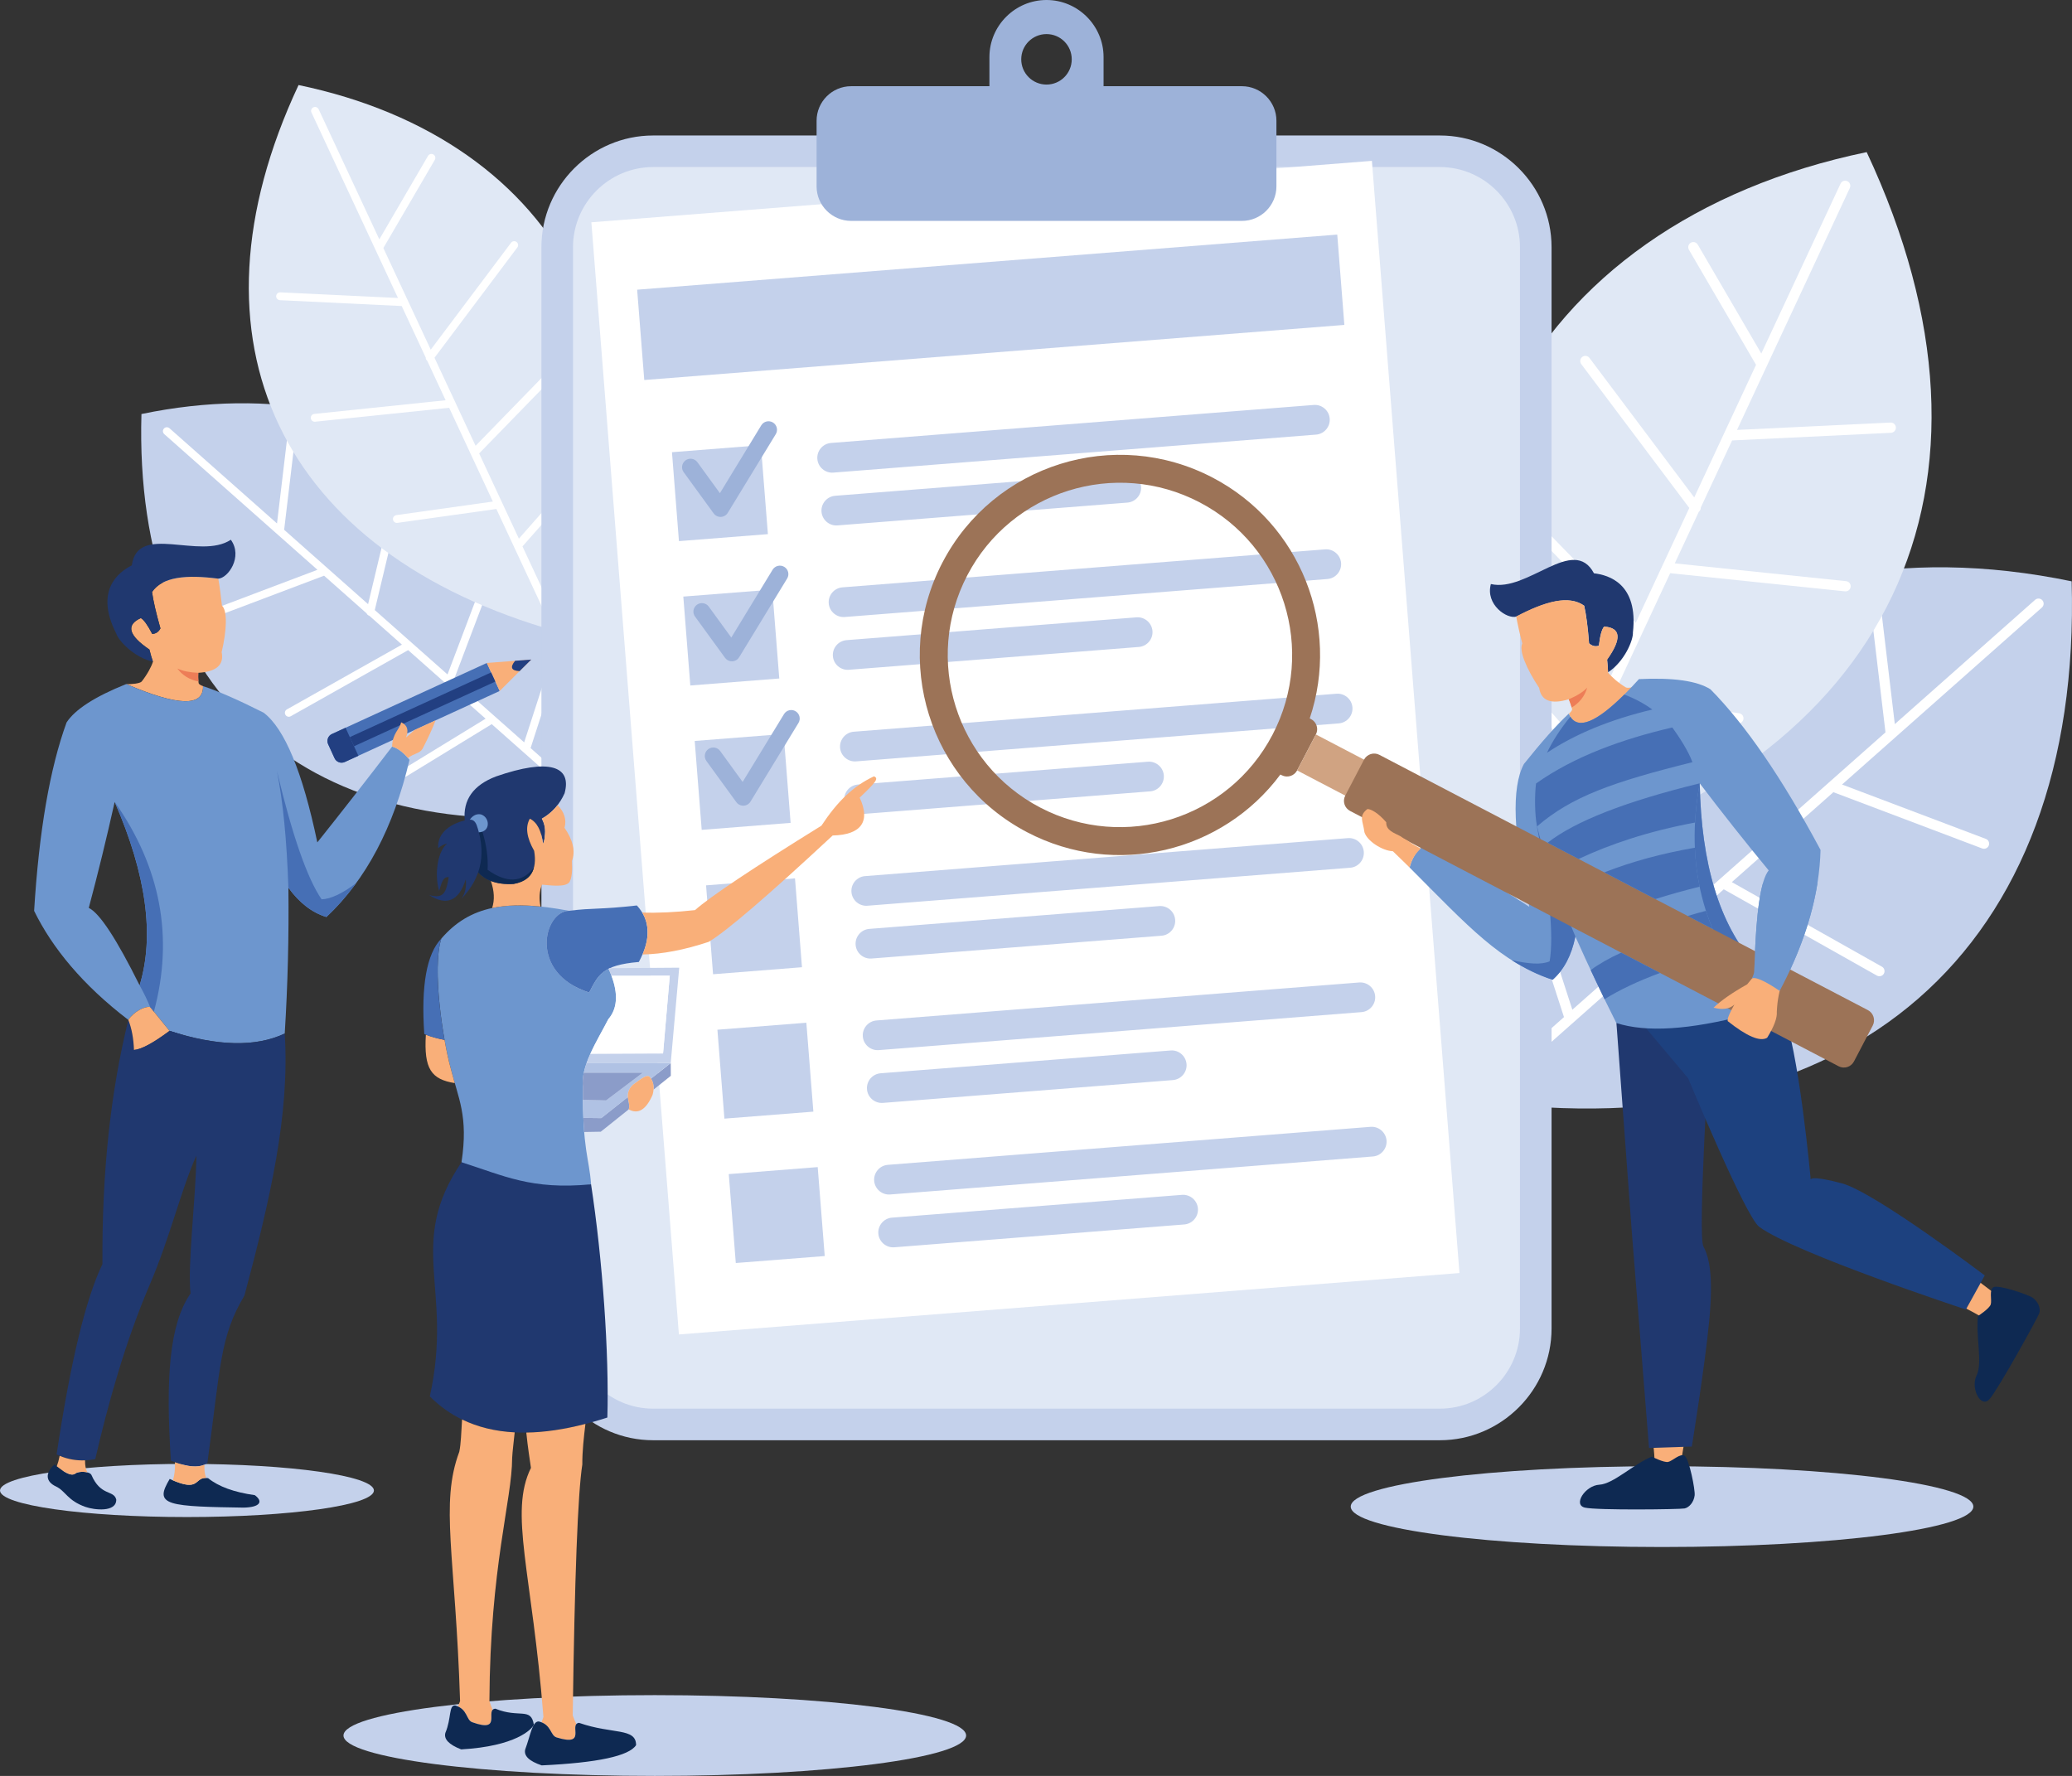 <?xml version="1.0" encoding="UTF-8"?><svg id="a" xmlns="http://www.w3.org/2000/svg" viewBox="0 0 1734.83 1487.03"><rect x="0" y="0" width="1734.83" height="1487.03" fill="#333333" stroke="none"/><path d="M118.43,346.68c219.09-45.49,389.26,83.7,381.49,333.43-239.76,32.49-388.26-96.66-381.49-333.43Z" style="fill:#c4d1eb; fill-rule:evenodd;"/><path d="M141.86,358.58c-1.35-1.22-3.42-1.09-4.62,.28-1.22,1.35-1.08,3.42,.27,4.63l128.29,113.62-92.28,34.88c-1.7,.65-2.57,2.55-1.9,4.25,.63,1.69,2.54,2.56,4.22,1.91l95.5-36.11,35.63,31.55c.37,.94,1.19,1.71,2.25,1.99l27.3,24.18-96.32,54.25c-1.6,.9-2.14,2.9-1.23,4.48,.87,1.59,2.87,2.14,4.46,1.24l98.3-55.36,32.01,28.34c.1,.1,.22,.2,.32,.28l32.52,28.79-69.65,42.64c-1.54,.95-2.02,2.97-1.07,4.53,.97,1.53,2.97,2.01,4.52,1.07l71.34-43.67,86.04,76.19c1.35,1.21,3.44,1.08,4.64-.27,1.2-1.36,1.07-3.43-.3-4.65l-57.84-51.23,19.92-61.58c.57-1.71-.4-3.56-2.12-4.13-1.72-.57-3.55,.38-4.12,2.11l-19.06,58.83-58.92-52.2,40.02-105.7c.65-1.71-.2-3.6-1.92-4.25-1.69-.64-3.59,.22-4.24,1.91l-39.13,103.36-30.29-26.82-.12-.1-30.49-27,26.82-112.33c.43-1.77-.65-3.55-2.42-3.96-1.77-.42-3.55,.67-3.97,2.44l-26.03,108.91-33.87-30.02-.17-.15-36.24-32.1,10.11-84.89c.23-1.79-1.05-3.44-2.87-3.65-1.79-.22-3.44,1.08-3.64,2.87l-9.58,80.37-90.06-79.76Z" style="fill:#fff; fill-rule:evenodd;"/><path d="M249.97,71.21c219.09,45.51,323.73,231.79,217.17,457.76C234.27,463.3,149.48,285.7,249.97,71.21Z" style="fill:#e0e8f5; fill-rule:evenodd;"/><path d="M266.76,91.45c-.8-1.64-2.75-2.36-4.37-1.58-1.67,.76-2.37,2.72-1.6,4.36l72.42,155.29-98.54-4.73c-1.82-.1-3.35,1.31-3.44,3.12-.1,1.81,1.32,3.35,3.12,3.44l101.99,4.91,20.11,43.13c-.03,1.02,.4,2.03,1.25,2.71l15.42,33.06-109.94,11.42c-1.82,.19-3.14,1.79-2.94,3.61,.2,1.79,1.8,3.1,3.6,2.92l112.24-11.65,18.06,38.75c.07,.13,.1,.27,.17,.38l18.36,39.38-80.83,11.36c-1.8,.27-3.05,1.93-2.8,3.71,.27,1.81,1.92,3.05,3.7,2.79l82.84-11.64,48.59,104.16c.77,1.63,2.7,2.34,4.36,1.59,1.65-.78,2.35-2.74,1.59-4.38l-32.67-70.04,42.82-48.54c1.18-1.37,1.07-3.42-.3-4.63-1.35-1.22-3.44-1.08-4.62,.28l-40.9,46.41-33.27-71.36,78.8-81.01c1.27-1.31,1.25-3.4-.07-4.66-1.3-1.28-3.37-1.24-4.66,.07l-77.06,79.21-17.09-36.65-.07-.17-17.24-36.91,69.35-92.34c1.1-1.44,.8-3.52-.65-4.6-1.45-1.09-3.52-.8-4.59,.64l-67.25,89.54-19.12-41.03-.1-.22-20.46-43.86,43.09-73.84c.9-1.56,.37-3.57-1.18-4.5-1.59-.91-3.59-.38-4.51,1.18l-40.77,69.9-50.83-109.02Z" style="fill:#fff; fill-rule:evenodd;"/><path d="M1734.54,486.76c-285.82-59.36-507.83,109.17-497.68,434.98,312.79,42.39,506.51-126.1,497.68-434.98Z" style="fill:#c4d1eb; fill-rule:evenodd;"/><path d="M1703.95,502.25c1.79-1.56,4.49-1.39,6.06,.37,1.57,1.78,1.4,4.48-.37,6.06l-167.34,148.22,120.38,45.52c2.22,.83,3.34,3.32,2.47,5.53-.82,2.2-3.29,3.31-5.51,2.49l-124.59-47.12-46.49,41.16c-.47,1.24-1.54,2.24-2.9,2.59l-35.64,31.56,125.66,70.8c2.07,1.15,2.8,3.77,1.63,5.84-1.15,2.05-3.77,2.77-5.84,1.62l-128.22-72.25-41.77,37.02c-.15,.1-.28,.23-.42,.33l-42.42,37.58,90.84,55.62c2.02,1.25,2.64,3.89,1.42,5.89-1.25,2.04-3.89,2.65-5.89,1.4l-93.08-56.97-112.24,99.42c-1.77,1.57-4.51,1.4-6.06-.37-1.55-1.77-1.42-4.49,.37-6.04l75.48-66.88-26-80.28c-.73-2.25,.5-4.69,2.75-5.42,2.25-.72,4.66,.5,5.41,2.75l24.85,76.78,76.88-68.1-52.23-137.9c-.84-2.22,.28-4.71,2.5-5.54,2.22-.84,4.69,.28,5.52,2.49l51.06,134.87,39.52-35,.17-.15,39.78-35.22-35.01-146.55c-.55-2.29,.87-4.61,3.17-5.16,2.3-.55,4.64,.88,5.17,3.17l33.94,142.08,44.22-39.16,.23-.2,47.26-41.87-13.18-110.74c-.3-2.34,1.38-4.48,3.72-4.76,2.35-.28,4.49,1.39,4.79,3.75l12.48,104.84,117.46-104.06Z" style="fill:#fff; fill-rule:evenodd;"/><path d="M1562.92,127.37c-285.82,59.36-422.35,302.37-283.32,597.19,303.81-85.67,414.41-317.37,283.32-597.19Z" style="fill:#e0e8f5; fill-rule:evenodd;"/><path d="M1541.06,153.76c.98-2.14,3.52-3.07,5.67-2.06,2.15,1,3.07,3.55,2.09,5.7l-94.47,202.59,128.53-6.17c2.37-.1,4.39,1.71,4.49,4.08,.12,2.36-1.7,4.38-4.09,4.5l-133.05,6.39-26.23,56.26c.05,1.33-.52,2.65-1.65,3.54l-20.11,43.13,143.46,14.91c2.34,.24,4.07,2.34,3.8,4.7-.23,2.35-2.34,4.06-4.71,3.81l-146.4-15.18-23.58,50.55c-.07,.18-.13,.35-.23,.52l-23.95,51.35,105.48,14.83c2.34,.33,3.97,2.49,3.64,4.85-.33,2.34-2.5,3.96-4.84,3.64l-108.07-15.2-63.36,135.88c-1,2.14-3.55,3.07-5.69,2.08-2.17-.99-3.07-3.55-2.07-5.69l42.59-91.38-55.8-63.34c-1.57-1.76-1.42-4.46,.37-6.04,1.75-1.56,4.45-1.41,6.04,.37l53.35,60.52,43.42-93.07-102.81-105.7c-1.67-1.71-1.62-4.43,.07-6.09,1.7-1.64,4.42-1.61,6.07,.08l100.56,103.38,22.29-47.83,.1-.2,22.44-48.14-90.46-120.47c-1.42-1.91-1.03-4.6,.87-6.02,1.87-1.43,4.57-1.03,6.01,.86l87.71,116.81,24.96-53.54,.13-.27,26.67-57.23-56.19-96.32c-1.18-2.04-.52-4.68,1.52-5.87,2.05-1.21,4.67-.51,5.87,1.54l53.2,91.2,66.35-142.23Z" style="fill:#fff; fill-rule:evenodd;"/><path d="M548.23,1419.38c143.96,0,260.67,15.12,260.67,33.81s-116.71,33.84-260.67,33.84-260.64-15.15-260.64-33.84,116.69-33.81,260.64-33.81Z" style="fill:#c4d1eb; fill-rule:evenodd;"/><path d="M546.84,113.45h658.74c51.4,0,93.5,42.06,93.5,93.49v905.5c0,51.43-42.1,93.51-93.5,93.51H546.84c-51.43,0-93.52-42.08-93.52-93.51V206.94c0-51.43,42.09-93.49,93.52-93.49Z" style="fill:#c4d1eb; fill-rule:evenodd;"/><path d="M546.84,139.87h658.74c36.88,0,67.05,30.17,67.05,67.07v905.5c0,36.88-30.17,67.07-67.05,67.07H546.84c-36.91,0-67.08-30.19-67.08-67.07V206.94c0-36.9,30.17-67.07,67.08-67.07Z" style="fill:#e0e8f5; fill-rule:evenodd;"/><polygon points="495.14 186.13 1148.66 134.69 1221.97 1065.95 568.43 1117.38 495.14 186.13" style="fill:#fff; fill-rule:evenodd;"/><polygon points="533.47 242.57 1119.65 196.43 1125.59 272.06 539.43 318.2 533.47 242.57" style="fill:#c4d1eb; fill-rule:evenodd;"/><path d="M562.63,378.64l74.44-5.86,5.87,74.47-74.48,5.85-5.84-74.46h0Zm47.56,604.47l74.46-5.87,5.87,74.48-74.46,5.84-5.87-74.44h0Zm-9.51-120.9l74.46-5.86,5.87,74.46-74.48,5.86-5.86-74.46h0Zm-9.51-120.88l74.46-5.87,5.84,74.43-74.44,5.87-5.86-74.44h0Zm-9.51-120.91l74.46-5.84,5.84,74.43-74.44,5.86-5.86-74.45h0Zm-9.53-120.89l74.47-5.84,5.86,74.43-74.48,5.86-5.86-74.45Z" style="fill:#c4d1eb; fill-rule:evenodd;"/><path d="M695.79,370.9l404.16-31.82c6.83-.53,12.85,4.61,13.38,11.44v.02c.53,6.82-4.61,12.83-11.41,13.38l-404.2,31.81c-6.83,.53-12.85-4.61-13.38-11.43h0c-.53-6.83,4.61-12.85,11.45-13.39h0Zm47.56,604.45l404.16-31.82c6.83-.53,12.85,4.62,13.4,11.45h0c.53,6.81-4.62,12.85-11.43,13.38l-404.16,31.81c-6.84,.55-12.85-4.61-13.4-11.41h0c-.53-6.84,4.61-12.87,11.43-13.4h0Zm3.49,44.21c-6.83,.53-11.96,6.57-11.43,13.38h0c.53,6.83,6.57,11.98,13.38,11.45l242.77-19.12c6.81-.52,11.95-6.54,11.43-13.38h0c-.55-6.81-6.57-11.96-13.4-11.41l-242.75,19.09h0Zm-13-165.1l404.16-31.81c6.84-.53,12.85,4.61,13.38,11.45h0c.55,6.81-4.61,12.83-11.41,13.37l-404.17,31.82c-6.84,.53-12.88-4.61-13.4-11.45h0c-.53-6.81,4.62-12.85,11.43-13.38h0Zm3.49,44.22c-6.84,.53-11.98,6.56-11.43,13.38h0c.53,6.81,6.54,11.96,13.38,11.43l242.73-19.11c6.84-.53,12-6.57,11.45-13.38h0c-.55-6.83-6.56-11.98-13.38-11.41l-242.75,19.09h0Zm-13-165.09l404.16-31.81c6.84-.55,12.85,4.6,13.38,11.41h0c.55,6.84-4.59,12.87-11.41,13.39l-404.2,31.81c-6.81,.53-12.83-4.59-13.37-11.43h0c-.55-6.83,4.59-12.85,11.43-13.38h0Zm3.47,44.2c-6.81,.55-11.96,6.56-11.41,13.4h0c.53,6.81,6.54,11.95,13.38,11.41l242.75-19.09c6.83-.55,11.96-6.58,11.41-13.38h0c-.52-6.84-6.54-11.98-13.37-11.45l-242.77,19.11h0Zm-12.98-165.1l404.16-31.81c6.84-.53,12.85,4.61,13.38,11.43h0c.53,6.83-4.61,12.85-11.43,13.4l-404.18,31.81c-6.81,.53-12.83-4.61-13.38-11.44h0c-.53-6.82,4.61-12.84,11.45-13.39h0Zm3.47,44.21c-6.81,.55-11.96,6.57-11.41,13.39h0c.52,6.83,6.54,11.96,13.38,11.44l242.73-19.11c6.81-.54,11.98-6.57,11.45-13.39h0c-.53-6.83-6.57-11.96-13.38-11.43l-242.77,19.1h0Zm-12.98-165.1l404.16-31.81c6.81-.53,12.85,4.61,13.38,11.44h0c.53,6.82-4.61,12.84-11.41,13.39l-404.18,31.81c-6.83,.53-12.85-4.61-13.4-11.44h0c-.53-6.82,4.61-12.84,11.45-13.39h0Zm3.47,44.21c-6.84,.55-11.98,6.57-11.43,13.4h0c.53,6.82,6.56,11.96,13.37,11.41l242.77-19.1c6.83-.53,11.98-6.56,11.45-13.38h0c-.57-6.82-6.57-11.96-13.38-11.43l-242.77,19.1h0Zm-9.51-120.88c-6.84,.53-11.98,6.55-11.45,13.39h0c.55,6.82,6.57,11.96,13.4,11.41l242.75-19.1c6.83-.55,11.98-6.56,11.41-13.38h0c-.53-6.84-6.54-11.97-13.37-11.44l-242.75,19.11Z" style="fill:#c4d1eb; fill-rule:evenodd;"/><path d="M712.58,72.19h115.84v-24.41c0-26.27,21.49-47.78,47.79-47.78h0c26.28,0,47.78,21.51,47.78,47.78v24.41h115.86c15.89,0,28.87,13,28.87,28.89v54.99c0,15.89-12.98,28.89-28.87,28.89h-327.27c-15.89,0-28.87-13-28.87-28.89v-54.99c0-15.89,12.98-28.89,28.87-28.89h0Zm163.63-43.65c-11.68,0-21.16,9.46-21.16,21.13s9.48,21.14,21.16,21.14,21.13-9.45,21.13-21.14-9.45-21.13-21.13-21.13Z" style="fill:#9db2d9; fill-rule:evenodd;"/><path d="M572.42,395.38c-2.3-3.17-1.59-7.62,1.59-9.93,3.17-2.29,7.63-1.58,9.91,1.59l18.84,25.91,34.63-56.83c2.07-3.34,6.41-4.4,9.78-2.35,3.34,2.04,4.41,6.41,2.37,9.75l-40.02,65.62c-.48,.9-1.17,1.71-2.07,2.34-3.17,2.3-7.61,1.59-9.91-1.59l-25.11-34.52h0Zm9.51,120.9c-2.32-3.19-1.59-7.63,1.59-9.92,3.2-2.31,7.63-1.59,9.93,1.58l18.84,25.91,34.61-56.83c2.05-3.34,6.44-4.4,9.78-2.35,3.37,2.04,4.41,6.42,2.37,9.75l-40,65.62c-.5,.91-1.2,1.71-2.05,2.34-3.2,2.3-7.64,1.6-9.95-1.58l-25.11-34.53h0Zm9.53,120.89c-2.3-3.19-1.6-7.62,1.6-9.93,3.15-2.3,7.61-1.59,9.91,1.58l18.82,25.91,34.64-56.8c2.04-3.35,6.41-4.41,9.75-2.36,3.34,2.04,4.41,6.41,2.37,9.76l-40.02,65.62c-.48,.89-1.17,1.69-2.04,2.34-3.2,2.31-7.64,1.59-9.95-1.59l-25.1-34.52Z" style="fill:#9db2d9; fill-rule:evenodd;"/><path d="M509.31,853.43c8.48-9.86,8.56-23.95,.22-42.24-8.64,4.37-11.58,11.01-16.25,19.86-51-16.37-38.11-67.82-16.92-68.42-51.86-9.86-83.19-4.24-106.86,23.3-7.99,25.43,1.52,85.14,7.63,107.68,6.46,26.01,15.2,40.57,9.28,79.56,27.57,19.84,35.33,40.43,108.48,18.47-1.64-22.49-7.16-27.98-6.88-81.57-1.87-17.66,11.93-38.41,21.31-56.65Z" style="fill:#6d96ce; fill-rule:evenodd;"/><path d="M494.88,991.65c-50.16,4.82-72.92-7.23-108.48-18.47-46.74,69.32-6.44,105.08-26.52,196.06,33.16,33.27,82.7,39.15,148.65,17.69,1.57-53.73-4.07-132.76-13.65-195.27Z" style="fill:#20386f; fill-rule:evenodd;"/><path d="M386.88,1188.6c-.7,10.78-.9,20.33-2.34,27.03-16.29,43.72-3.2,86.57,.67,208.77-.57,1.55-1.19,3.02-1.85,4.42,8.19,3.59,7.16,11.48,12.03,13.25,22.73,8.21,13.32-6.29,17.05-10.35-1.02-2.54-1.92-4.99-2.67-7.38,.58-112.66,18.99-168.44,19.04-203.52,.23-5.31,1.65-16.42,2.12-21.46h-.17c-16.25-.85-30.9-4.46-43.89-10.78Z" style="fill:#f9af79; fill-rule:evenodd;"/><path d="M372.93,1450.9c5.12-12.12,2.67-23.18,8.16-22.88,10.66,3.04,9.04,12.15,14.3,14.05,25.76,9.31,10.25-10.55,19.36-11.35,19.87,8.21,29.89-1.54,32.24,13.48-1.77,3.82-15.02,17.99-60.86,20.62-10.33-4.02-14.73-8.68-13.2-13.93Z" style="fill:#0e2952; fill-rule:evenodd;"/><path d="M440.66,1199.54c1.27,12.55,2.85,22.19,3.89,29.55-18.56,37.8,.87,86.62,10.45,208.54-.5,1.57-1.05,3.04-1.64,4.47,8.34,3.22,7.68,11.15,12.63,12.68,23.08,7.14,13-6.91,16.54-11.11-1.13-2.47-2.14-4.91-3-7.26,1.6-116.08,4.27-186.11,8.03-210.13-.07-11.3,1.29-23.01,2.6-33.99-17.81,4.61-34.29,7.04-49.49,7.24Z" style="fill:#f9af79; fill-rule:evenodd;"/><path d="M439.74,1464.87c4.56-12.32,5.81-23.48,11.31-23.46,10.78,2.54,9.58,11.71,14.93,13.38,26.15,8.09,9.75-11.01,18.81-12.21,28.1,9.81,47.76,3.91,47.79,18.66-5.86,9.11-32.21,14.77-79.01,16.97-10.53-3.55-15.14-7.99-13.83-13.33Z" style="fill:#0e2952; fill-rule:evenodd;"/><path d="M493.27,831.06c-51-16.37-38.11-67.82-16.92-68.42,20.66-2.6,25.48-.9,56.89-4.47,11.41,12.46,11.96,28.25,1.65,47.32-30.94,2.59-33.98,11.05-41.62,25.57Z" style="fill:#466fb5; fill-rule:evenodd;"/><path d="M537.73,764.11c12.9,.45,27.63-.23,44.17-2.05,12.97-11.45,48.28-35.02,105.86-70.7,13.27-20.21,26.78-33.26,44-41.32,4.2,1.8,1.74,4.69-11.98,17.86,9.18,19.6,1.67,31.13-22.61,31.68-54.18,50.4-88.78,80.09-103.74,89.04-20.48,6.79-38.98,10.33-55.47,10.58,5.77-13.47,5.71-25.16-.23-35.08Z" style="fill:#f9af79; fill-rule:evenodd;"/><path d="M380.77,906.92c-19.72-3.17-25.97-11.91-24.21-40.57,3.69,1.45,9.79,3.29,15.64,4.36,1.64,9.25,3.37,17.25,4.92,22.91,.65,2.64,2.97,10.86,3.65,13.3Z" style="fill:#f9af79; fill-rule:evenodd;"/><path d="M372.19,870.71c-5.84-1.07-10.61-2.34-14.32-3.8-.93-.37-1.82-.75-2.64-1.15-2.75-40.43,1.97-67.03,14.25-79.81-5.97,19.02-2.17,57.27,2.7,84.77Z" style="fill:#466fb5; fill-rule:evenodd;"/><path d="M429.95,740.14c-26.62,1.48-39.67-13.26-39.17-44.2-.83-3.12-1.38-6.11-1.65-8.94-1.62-17.3,7.13-29.59,26.15-36.86,44.54-15.43,63.68-8.71,57.44,14.08-4.19,9.34-10.55,16.43-19.07,21.29,2.45,4.4,3.27,9.36,2.42,14.85,.07,1.51-.4,3.59-1.4,6.22-1.37-11.1-5.04-18.14-11.05-21.08-3.94,6.84-2.72,15.8,3.6,26.92,2.74,16.01-3.02,25.26-17.27,27.71Z" style="fill:#20386f; fill-rule:evenodd;"/><path d="M375.73,734.5c-5.64-1.01-6.57,8.04-8.14,11.46-4.27-16.04-.5-33.62,6.71-39.57-2.3,.31-4.81,1.59-7.44,3.81-.97-18.12,20.48-23.34,26.12-23.93,2.87-.28,4.96,1.33,6.24,4.86,8.11,23.56,3.82,44.06-12.87,61.45,3.17-4.56,4.37-9.99,3.62-16.26-5.72,18.16-15.99,22.52-30.74,13.06,12.21,3.69,14.38-2.09,16.5-14.89Z" style="fill:#20386f; fill-rule:evenodd;"/><path d="M393.4,686.31c1.99-2.9,5.01-5.15,9.19-4.41,6.71,2.09,7.63,10.93,2.79,13.71-1.35,.99-2.94,1.33-4.39,1.46-.5-1.96-1.1-3.94-1.79-5.92-1.23-3.34-3.17-4.95-5.81-4.83Z" style="fill:#6d96ce; fill-rule:evenodd;"/><path d="M412.04,760.3c2.22-6.69,1.85-14.26-1.08-22.66,5.29,2.09,11.61,2.92,18.99,2.5,14.25-2.45,20.01-11.7,17.27-27.71-6.32-11.12-7.54-20.08-3.6-26.92,6.01,2.94,9.68,9.98,11.05,21.08,1-2.64,1.47-4.71,1.4-6.22,.85-5.49,.03-10.45-2.42-14.85,5.22-2.97,9.61-6.78,13.2-11.41,5.74,5.94,7.66,12.3,5.81,19.03,7.18,10.45,9.24,19.7,6.21,27.73,.5,8.46-.17,14.33-1.97,17.51-2.94,5.11-17.91,2.7-23.13,2.37-2.2,5.54-2.59,11.65-1.2,18.32-15.45-1.57-28.79-1.23-40.52,1.24Z" style="fill:#f9af79; fill-rule:evenodd;"/><path d="M561.59,890.11l.07,10.7-14.45,11.55c.28-3.5-.43-6.56-2.1-9.21l16.49-13.03h0Zm-35.18,38.83l-23.4,18.67-13.92,.25c-.27-3.52-.5-7.41-.7-11.81l15.02,.17,22.29-17.66c.03,.7,.13,1.43,.3,2.19,.93,4.02,1.07,6.76,.4,8.19Z" style="fill:#8b9cc9; fill-rule:evenodd;"/><path d="M561.59,890.11l-16.49,13.03c-.27-.4-.57-.82-.9-1.24-2.47-2.59-6.34,.62-14.05,6.19-3.27,2.89-4.77,6.39-4.44,10.46l-22.29,17.66-15.02-.17c-.2-4.47-.33-9.5-.37-15.12l19.46,.47,30.67-23.16h-49.36c.57-2.67,1.35-5.39,2.34-8.13h70.45Z" style="fill:#b0c2e4; fill-rule:evenodd;"/><path d="M538.16,898.24l-30.67,23.16-19.46-.47c-.03-3.37-.07-6.99-.03-10.85-.4-3.84-.07-7.78,.8-11.85h49.36Z" style="fill:#8b9cc9; fill-rule:evenodd;"/><path d="M561.59,890.11h-70.45c.9-2.57,1.97-5.16,3.14-7.76l60.88-.27,5.62-65.1h-48.83c-.7-1.89-1.52-3.82-2.42-5.79,.33-.17,.7-.33,1.03-.5l58.14-.43-7.11,79.85Z" style="fill:#c4d1eb; fill-rule:evenodd;"/><path d="M555.15,882.09l-60.88,.27c4.39-9.79,10.28-19.69,15.04-28.92,7.56-8.79,8.44-20.94,2.64-36.44h48.83l-5.62,65.1Z" style="fill:#fff; fill-rule:evenodd;"/><path d="M526.42,928.94c7.88,4.36,14.55,.27,19.99-12.25,1.65-6.01,.9-10.91-2.2-14.79-2.47-2.59-6.34,.62-14.05,6.19-3.85,3.4-5.24,7.63-4.14,12.65,.93,4.02,1.07,6.76,.4,8.19Z" style="fill:#f9af79; fill-rule:evenodd;"/><path d="M408.25,728.33c.58-9.82-.87-20.48-4.32-31.93-.97,.4-1.97,.57-2.94,.67,3.12,11.95,2.9,23.05-.63,33.34,2.9,3.19,6.41,5.61,10.6,7.23,5.29,2.08,11.61,2.92,18.99,2.5,9.33-1.61,15.05-6.14,17.09-13.58-9.83,12.58-22.74,13.17-38.78,1.76Z" style="fill:#0e2952; fill-rule:evenodd;"/><path d="M156.53,1225.76c86.46,0,156.54,9.96,156.54,22.28s-70.09,22.23-156.54,22.23S0,1260.32,0,1248.04s70.09-22.28,156.53-22.28Z" style="fill:#c4d1eb; fill-rule:evenodd;"/><path d="M1391.58,1227.71c143.94,0,260.65,15.15,260.65,33.81s-116.71,33.84-260.65,33.84-260.65-15.15-260.65-33.84,116.71-33.81,260.65-33.81Z" style="fill:#c4d1eb; fill-rule:evenodd;"/><path d="M1384.57,1236.32c-.52-4.59,1.17-10.78,.5-18.19-5.02-57.87-15.89-188.57-15.89-188.57,0,0-12.3-103.53-13.27-169.04,13.27-1.19,26.25-3.47,39.06-6.69,27.88-7.13,46.59-18.51,73.19-31.37,14.49,53.45,41.38,151.6,41.38,151.6,0,0-.05,20.93,27.77,20.93,24.4,0,125.86,84.89,145.91,97.52-2.6,6.11-9.14,12.18-12.13,18.26-32.22-26.37-198.31-87.02-198.31-87.02l-45.04-114.22s-13.57,140.04-2.64,150.99c10.91,10.91-19.37,167.82-19.37,175.82,0,.97-12.75-.2-21.18,0Z" style="fill:#f9af79; fill-rule:evenodd;"/><path d="M1431.06,879.75s-9.71,154.82-4.84,163.93c4.84,9.08,8.48,24.26,4.84,62.49-3.64,38.23-14.55,105.08-14.55,105.08l-35.83,1.17-14.55-182.74-12.46-169.41-.3-3.6,48.58-36.44,29.12,59.52Z" style="fill:#20386f; fill-rule:evenodd;"/><path d="M1661.78,1067.95l-15.79,28.54s-143.01-47.11-173.01-69.2c-11.55-8.48-59.52-124.44-59.52-124.44l-37.83-44.92-.4-24.93,81.25-35.71s29.52,33.24,35.29,46.64c14.47,33.49,24.3,143.88,24.3,143.88,0,0-1.2-4.26,26.1,3.04,27.33,7.29,119.61,77.11,119.61,77.11Z" style="fill:#1d417f; fill-rule:evenodd;"/><path d="M1656.11,1101.96s9.54-6.17,10.68-9.71c1.13-3.59-1.6-12.48,2.37-14.52,3.96-2.12,29.22,6.24,33.01,9.08,4.64,3.54,6.44,9.04,5.31,12.68-1.17,3.59-34.78,64.48-41.88,72.22-7.11,7.73-15.95-9.34-10.68-19.99,5.27-10.65-.87-33.04,1.2-49.76Z" style="fill:#0e2952; fill-rule:evenodd;"/><path d="M1382.97,1219.67s10.1,5.19,13.73,4.44c3.65-.78,10.1-7.53,13.8-5.12,3.74,2.42,8.98,28.54,8.38,33.19-.73,5.81-4.66,10.06-8.39,10.88-3.69,.8-73.26,1.67-83.49-.68-10.25-2.35,.27-18.51,12.08-19.19,11.86-.68,28.3-17.07,43.89-23.51Z" style="fill:#0e2952; fill-rule:evenodd;"/><path d="M1269.83,516.24c24.1-12.72,43.89-18.12,56.6-9.01,1.72,7.82,3.09,18.29,4.07,31.44,2.54,2.27,5.27,2.94,8.21,1.97,.97-8.38,2.44-13.69,4.37-15.96,14.05,.91,14.92,10.1,2.5,27.57,.47,4.25,.73,7.81,.78,10.69,13.7-8.9,21.21-26.92,20.84-33.37,4.61-40.84-20.22-48.11-32.61-49.52-17.25-32.3-55.43,16.16-86.31,8.99-4.79,17.26,13.73,29.76,21.53,27.2Z" style="fill:#20386f; fill-rule:evenodd;"/><path d="M1374.39,573.02c-4.21,1.93-11.35,3.64-13.15,2.55-6.77-4.13-12.21-9.04-14.85-12.45-.07-2.9-.33-6.48-.8-10.75,12.48-17.55,11.61-26.79-2.54-27.7-1.92,2.27-3.37,7.62-4.37,16.04-2.94,.97-5.67,.3-8.24-1.99-.99-13.21-2.35-23.73-4.09-31.56-12.78-9.16-32.66-3.75-56.89,9.04,1.35,7.23,3.04,14.76,5.12,22.6-2.95,5.85,3.35,21,14.1,37.18,1.67,10.84,9.95,14.03,24.81,9.53,1.55,3.5,2.84,8.02,2.79,8.59-.08,.92-1.1,2.13-2.64,3.44h0c5.71,16.81,25.97,8.64,60.74-24.53Z" style="fill:#f9af79; fill-rule:evenodd;"/><path d="M1180.19,726.35c49.63,49.74,75.84,79.24,119.81,94.02,9.51-8.44,15.87-20.53,19.02-36.21,10.88,24.46,22.33,48.63,34.29,72.42,24.85,8.08,61.38,5.77,109.55-6.88l5.74-22.33c3.52-2.5,14.25-2.27,21.46,2.3,22.89-43.07,33.39-82.89,34.22-118.02-32.09-59.97-62.83-104.79-92.16-134.48-11.18-7.08-31.14-9.92-59.87-8.53-32.24,35.62-51.83,45.27-58.77,28.93-10.01,9.28-22.53,23.34-37.55,42.14-10.6,19.83-9.08,59.7,4.56,119.61-28.82-18.84-58.21-36.71-90.76-49.59-3.87,3.3-7.59,8.98-9.54,16.61h0Zm288.86,80.61c-29.3-33.07-44.62-83.41-45.91-151.05,18.96,24.96,38.2,49.25,57.74,72.91-6.52,7.8-10.46,33.84-11.83,78.15Z" style="fill:#6d96ce; fill-rule:evenodd;"/><path d="M1319.02,784.17c-15.62-37.31-26.52-68.79-32.64-94.46,11.01,55.38,14.72,93.81,11.08,115.25-7.17,3.02-17.25,2.17-31.81-1,11,6.84,22.16,12.6,34.34,16.42,9.51-8.44,15.87-20.53,19.02-36.21Z" style="fill:#466fb5; fill-rule:evenodd;"/><path d="M1468.61,827.39c-.3-6.34-.15-13.13,.43-20.43-29.3-33.07-44.62-83.41-45.91-151.05-12.43,67.22,2.32,126.06,44.17,176.48l1.3-5.01Z" style="fill:#466fb5; fill-rule:evenodd;"/><path d="M1328.92,575.78c-3.32,3.54-8.46,6.77-15.42,9.75,1.02,2.35,1.95,5.14,2.44,6.92,6.61-4.03,10.93-9.57,12.98-16.66Z" style="fill:#ed7d57; fill-rule:evenodd;"/><path d="M789.21,470.79c42.87-82,144.08-113.73,226.11-70.86,73.99,38.68,107.07,124.9,81.28,201.62l1.15,.6c4.64,2.44,6.44,8.22,4,12.84l-15.72,30.11c-2.44,4.63-8.21,6.45-12.83,4.03l-1.17-.6c-48.28,64.96-137.95,87.05-211.94,48.37-82.03-42.85-113.76-144.09-70.89-226.11h0Zm20.73,10.84c-36.88,70.57-9.58,157.67,60.97,194.54,70.57,36.88,157.66,9.58,194.54-60.98,36.91-70.56,9.58-157.66-60.98-194.54-70.55-36.9-157.66-9.58-194.54,60.98Z" style="fill:#9c7357; fill-rule:evenodd;"/><polygon points="1101.76 614.99 1177.55 654.61 1161.81 684.72 1086.04 645.1 1101.76 614.99" style="fill:#d0a382; fill-rule:evenodd;"/><path d="M1126.35,666.18l15.72-30.1c2.44-4.63,8.21-6.46,12.85-4.04l69.08,36.12,.13,.05,149.22,78.01,.03,.02,41.34,21.59,149.28,78.01c4.62,2.44,6.44,8.21,4.02,12.85l-15.75,30.1c-2.44,4.66-8.18,6.47-12.83,4.02l-69.1-36.11-.1-.05-149.28-78-41.32-21.63h-.02l-149.27-78.01c-4.64-2.42-6.44-8.21-4-12.84Z" style="fill:#9c7357; fill-rule:evenodd;"/><path d="M1487.68,847.19h0c.43-9.83,2.1-18.37,4.99-25.61-4.57-7.19-14.2-11.95-18.46-11.16l-11.36,13.8c-12.33,6.91-21.71,13.42-28.12,19.54,7.49,2.02,13.3,1.15,17.42-2.62-4.22,7.38-6.07,12-5.57,13.88,16.1,12.78,27.1,17.44,33.01,13.93,5.81-9.41,8.51-16.67,8.09-21.76Z" style="fill:#f9af79; fill-rule:evenodd;"/><path d="M1521.71,739.6c-4.46,27.84-14.62,58.08-31.64,90.09-5.47-3.74-19.02-12.58-23.2-10.4,2.59-5.94,1.58-5.04,2.17-12.33,1-32.22,3.35-54.78,7.08-67.67,11.88,.93,27.08,1.03,45.59,.32Z" style="fill:#6d96ce; fill-rule:evenodd;"/><path d="M1180.19,726.37c-1.6-1.51-7.71-7.68-13.98-13.61-9.08-.39-21.69-8.74-23.81-15.94-1.29-9.73-5.04-13.36,2.42-19.37,2.9-.23,9.34,3.45,15.84,11.03-.38,6.91,6.91,9.06,11.56,11.52,5.94,3.98,1.75,.91,8.51,5.31,3,2.51,7.17,3.95,8.74,5.36-3.91,3.56-7.21,7.98-9.28,15.69Z" style="fill:#f9af79; fill-rule:evenodd;"/><path d="M1321.73,719.22c25.93-12.15,58-23.15,97.45-30.47,.57-10.72,1.89-21.66,3.95-32.84-61.93,15.14-104.38,31.73-127.34,49.75l25.93,13.56h0Zm106.63,43.44c-4.92,1.25-10.01,2.67-15.29,4.32l1.65,.85,19.24,10.06c-2.09-5.01-3.96-10.1-5.61-15.24h0Zm-38.46,52.01l-32.49-16.99c-10.21,4.66-18.74,9.51-25.55,14.62,3.8,8.16,7.66,16.27,11.6,24.36,12.15-7.64,27.63-14.98,46.44-21.99h0Zm-16.5-68.43l-30.17-15.78c22.94-8.98,48.23-15.87,75.86-20.65,.45,11.14,1.77,21.99,3.95,32.6-13.5,3.39-25.85,6.85-37.04,10.4l-12.6-6.57h0Zm-78.18-115.89c23.61-15.76,53.02-27.86,88.24-36.25-7.03-5.11-14.87-9.28-23.48-12.53-23.33,23.19-38.38,29.36-45.16,18.56-8.24,10.05-14.78,20.1-19.61,30.22h0Zm104.98-21.24c5.57,7.82,13.15,19.12,16.85,29.09-66.87,16.65-101.02,28.73-130.13,53.76-2-10.05-2.07-25.97-.82-35.93,31.96-22.61,71.54-36.98,114.09-46.92Z" style="fill:#466fb5; fill-rule:evenodd;"/><path d="M71.67,1261.82c-15.4-5.41-16.64-13.35-24.91-17.22-8.36-3.9-9.31-10.85-1.15-18.39,6.04,4.81,13.53,10.75,17.49,7.61,2.64-2.1,11.61-1.97,13.4,1.08,7.81,18.19,18.69,12.43,20.84,20.69,.25,11-18.59,8.73-25.66,6.22Z" style="fill:#0e2952; fill-rule:evenodd;"/><path d="M203.87,1262.37c-28.42-.45-49.66-.8-59.46-3.89-10.6-3.34-8.41-9.78-2.32-20.12,26.78,12.31,19.64-2.54,32.16-.65,8.81,7.09,21.86,11.83,39.11,14.23,7.31,5.41,4.34,10.2-9.5,10.43Z" style="fill:#0e2952; fill-rule:evenodd;"/><path d="M105.68,572.77c4.52,.33,11.7-.53,12.97-2.14,4.81-6.14,8.16-12.53,9.41-16.57-.95-2.69-1.94-6.07-2.95-10.17-17.5-11.86-19.89-20.64-7.18-26.36,2.54,1.44,5.72,5.87,9.53,13.27,3.04-.12,5.32-1.66,6.88-4.63-3.59-12.52-5.94-22.67-7.04-30.47,8.61-12.82,28.77-14.64,55.47-11.17,1.24,7.08,2.24,14.62,3.04,22.55,4.71,4.35,4.11,20.47-.23,39.02,2.17,10.57-4.34,16.33-19.56,17.29-.23,3.75,.13,8.35,.37,8.86,.38,.82,1.74,1.59,3.6,2.26h0c.5,17.43-20.93,16.85-64.3-1.74Z" style="fill:#f9af79; fill-rule:evenodd;"/><path d="M182.76,484.53c-26.7-3.47-46.86-1.64-55.47,11.17,1.1,7.8,3.45,17.96,7.04,30.47-1.55,2.97-3.84,4.51-6.88,4.63-3.8-7.4-6.99-11.82-9.53-13.27-12.72,5.72-10.33,14.49,7.18,26.36,1.02,4.1,2,7.48,2.95,10.17-15.74-3.53-28.9-17.59-30.75-23.66-18.36-36.18,2.1-51.46,13.07-57.03,4.82-35.81,56.84-4.15,82.9-21.43,10.35,14.31-2.45,32.25-10.51,32.58Z" style="fill:#20386f; fill-rule:evenodd;"/><path d="M342.86,636.23c-13.22,56.52-36.4,100.41-69.57,131.6-11.96-3.62-22.58-11.8-31.82-24.51,.47,40.88-.53,81.6-3.07,122.1-24.23,11.46-56.37,10.73-96.47-2.22l-16.24-20.03c-4.19-.83-13.67,3.79-18.22,10.83-38.08-29.05-63.75-60.29-78.9-91.31,4.09-66.66,13.15-119.25,27.17-157.77,7.09-10.9,23.73-21.61,49.94-32.15,43.37,18.61,64.81,19.17,64.3,1.74,12.75,4.18,29.67,11.6,50.76,22.24,17.59,13.35,32.57,49.56,44.95,108.61,20.11-25.21,41-51.95,62.63-80.21,4.82,1.36,9.66,5.04,14.53,11.07h0Zm-225.95,188.86c12.62-41.5,5.64-92.71-20.89-153.61-6.71,30.06-13.92,59.63-21.69,88.73,9.04,4.29,23.23,25.92,42.59,64.88Z" style="fill:#6d96ce; fill-rule:evenodd;"/><path d="M112.19,879.18c6.16-.47,16.07-5.81,29.74-15.99,40.1,12.95,72.24,13.68,96.47,2.22,4.31,68.18-12.45,139.66-33.71,219.34-20.83,34.96-19.96,59.56-31.05,140.27-6.16,4.39-16.34,3.75-30.54-1.92-4.52-68.82-1.39-114.37,16.47-140.04-2.8-23.09,4.49-79.8,4.84-115.41-12.98,28.97-21.91,68.08-38.85,107.6-20.59,48.09-34.94,99.59-45.82,146.53-11.48,2.25-22.28,.92-32.34-3.95,11.55-77.16,24.35-130.29,38.38-159.35-.53-75.91,6.71-144.06,21.69-204.49,2.8,7.13,4.37,15.54,4.72,25.18Z" style="fill:#20386f; fill-rule:evenodd;"/><path d="M141.92,863.2c-13.67,10.18-23.58,15.52-29.74,15.99-.35-9.65-1.92-18.06-4.72-25.18,4.56-7.04,14.03-11.66,18.22-10.83l16.24,20.03Z" style="fill:#f9af79; fill-rule:evenodd;"/><path d="M241.46,743.32c-1.33-39.72-4.52-72.27-9.58-97.67,12.85,53.94,25.3,89.73,37.38,107.38,7.59-.25,17.25-4.75,28.92-13.54-7.56,10.39-15.87,19.85-24.9,28.34-11.96-3.62-22.58-11.8-31.82-24.51Z" style="fill:#466fb5; fill-rule:evenodd;"/><path d="M125.69,843.17c-2.34-5.77-5.27-11.81-8.78-18.09,12.62-41.5,5.64-92.71-20.89-153.61,38.61,54.92,49.56,113.46,32.84,175.62l-3.17-3.92Z" style="fill:#466fb5; fill-rule:evenodd;"/><path d="M148.47,559.73c4.26,2.1,10.11,3.32,17.54,3.66-.17,2.51-.03,5.41,.1,7.21-7.44-1.44-13.35-5.07-17.64-10.87Z" style="fill:#ed7d57; fill-rule:evenodd;"/><path d="M144.78,1239.56c1.44-4.71,1.97-9.78,1.62-15.19,10.83,3.89,19.11,4.56,24.81,2.04-.3,4,.17,7.73,1.37,11.13-9.88-.35-5.36,11.6-27.8,2.02h0Zm-71.62-6.67c-3.42-.9-8.24-.52-10.06,.93-3.55,2.8-9.93-1.64-15.54-6.04,.98-2.69,1.77-5.61,2.4-8.78,6.78,2.84,13.87,4.1,21.26,3.8-.1,4.04,.53,7.38,1.94,10.08Z" style="fill:#f9af79; fill-rule:evenodd;"/><path d="M111.79,888.86c.43-3.5,.57-6.71,.4-9.68,6.16-.47,16.07-5.81,29.75-15.99,3.25,1.03,6.44,2,9.58,2.9-9.61,10.01-22.86,17.6-39.73,22.76Z" style="fill:#20386f; fill-rule:evenodd;"/><path d="M418.38,578.58l-10.78-23.46c-57.77,26.5-71.92,32.97-129.69,59.48-3.24,1.48-4.66,5.32-3.17,8.54l5.37,11.73c1.47,3.22,5.32,4.65,8.56,3.17,57.77-26.48,71.91-32.97,129.71-59.47Z" style="fill:#466fb5; fill-rule:evenodd;"/><polygon points="407.6 555.12 418.38 578.58 444.78 552.28 407.6 555.12" style="fill:#f9af79; fill-rule:evenodd;"/><polygon points="292.89 617.2 296.4 624.87 414.74 570.69 411.22 563.02 292.89 617.2" style="fill:#223f81; fill-rule:evenodd;"/><path d="M289.31,609.37l10.76,23.47-11.4,5.21c-3.24,1.48-7.09,.05-8.56-3.17l-5.37-11.73c-1.48-3.22-.07-7.07,3.17-8.54l11.4-5.23Z" style="fill:#223f81; fill-rule:evenodd;"/><path d="M435.04,561.98c-6.98-.37-8.21-3.25-3.74-8.68l13.48-1.03-9.75,9.7Z" style="fill:#223f81; fill-rule:evenodd;"/><path d="M328.32,625.15c.22-11.34,6.29-14.11,7.53-20.35,5.22,2.28,6.57,6.52,4.07,12.73,2.34-1.89,4.71-3.97,7.01-6.21,7.58-3.45,13.48-6.17,17.76-8.14-2.6,6.86-6.24,14.78-10.88,23.77-2.77,4.36-6.93,3.53-12.18,7.78-4.47-5.15-8.91-8.35-13.3-9.6Z" style="fill:#f9af79; fill-rule:evenodd;"/></svg>